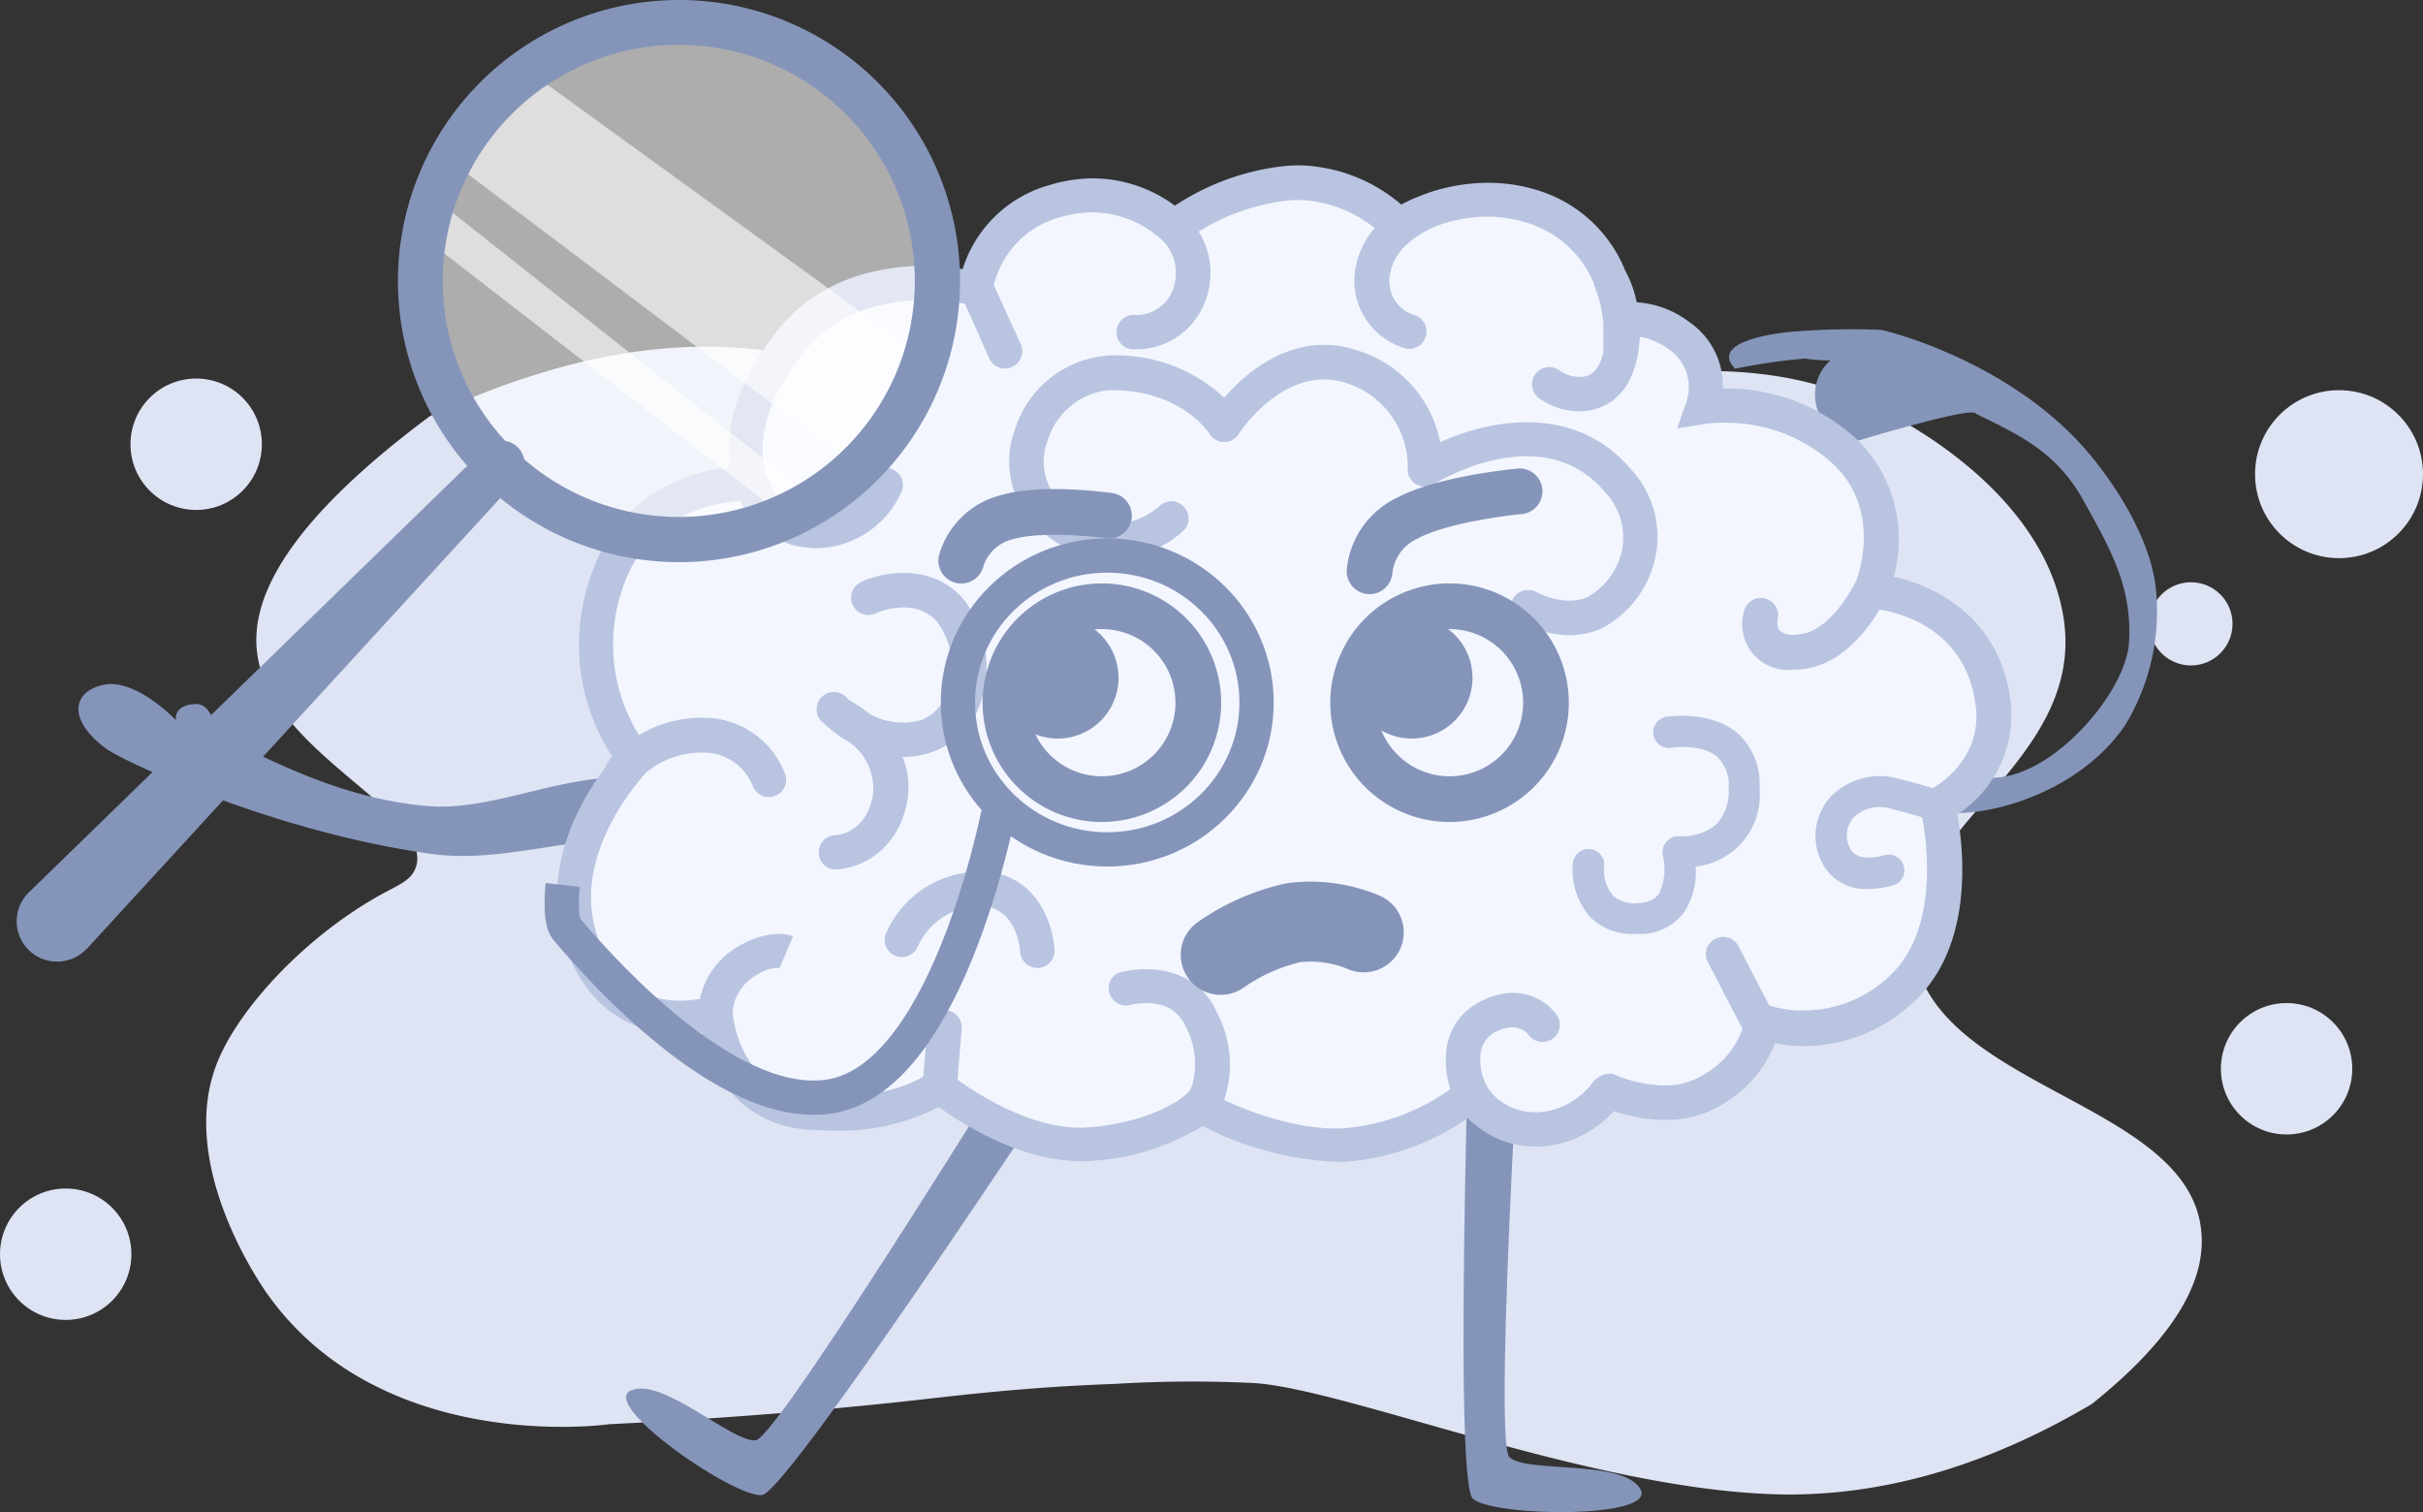 <svg id="Calque_1" data-name="Calque 1" xmlns="http://www.w3.org/2000/svg" viewBox="0 0 212.07 132.34"><rect x="0" y="0" width="212.07" height="132.34" fill="#333333" stroke="none"/><title>neosearch</title><g id="Groupe_12394" data-name="Groupe 12394"><g id="Groupe_11172" data-name="Groupe 11172"><g id="fusee"><g id="OBJECTS"><g id="Groupe_10733" data-name="Groupe 10733"><path id="Tracé_20852" data-name="Tracé 20852" d="M183.1,122.87c-11.06,6.55-20.16,7.93-26.56,7.93-16.37-.07-38.35-9.17-46.72-9.75a110.88,110.88,0,0,0-12.23.07c-8,.29-13.61,1-18.41,1.53-6,.65-14.85,1.46-25.91,2-.87.14-20,2.47-29.84-11.36-.72-1-7.93-11.46-4.43-20.26,1.9-4.8,7.79-11.13,14.41-14.77,1.6-.87,2.62-1.24,3-2.4C37.92,71.13,24,66,22.56,57.52c-.73-4.29,1.38-10.91,15.07-21.1C47.09,32,60.48,27.76,73.8,32.27c11.35,3.86,12.37,10.48,22.77,12.52,13.18,2.48,16.74-7.13,39.3-10.84,9.47-1.6,19.5-3.06,29.48,2.25,2,1.1,13.68,7.28,15.28,18,1.89,12.88-15,18.63-13.1,29.26,2,11.79,23.8,13,25.11,24.08C193.36,113.26,188.27,118.72,183.1,122.87Z" transform="translate(0 0)" style="fill:#dfe4f4"/><circle id="Ellipse_392" data-name="Ellipse 392" cx="204.72" cy="41.5" r="7.35" style="fill:#dfe4f4"/><circle id="Ellipse_393" data-name="Ellipse 393" cx="191.76" cy="54.6" r="3.64" style="fill:#dfe4f4"/><circle id="Ellipse_394" data-name="Ellipse 394" cx="5.75" cy="109.77" r="5.75" style="fill:#dfe4f4"/><circle id="Ellipse_395" data-name="Ellipse 395" cx="200.13" cy="93.54" r="5.75" style="fill:#dfe4f4"/><circle id="Ellipse_396" data-name="Ellipse 396" cx="17.17" cy="38.88" r="5.75" style="fill:#dfe4f4"/></g></g></g></g><g id="Groupe_10802" data-name="Groupe 10802"><g id="Groupe_10796" data-name="Groupe 10796"><g id="Groupe_10794" data-name="Groupe 10794"><g id="Groupe_10771" data-name="Groupe 10771"><g id="Groupe_10768" data-name="Groupe 10768"><g id="Groupe_10740" data-name="Groupe 10740"><g id="Groupe_10740-2" data-name="Groupe 10740-2"><g id="Groupe_10738" data-name="Groupe 10738"><g id="Groupe_34" data-name="Groupe 34"><path id="Tracé_101" data-name="Tracé 101" d="M172.81,67.81c5.44,1.84,13.26-6.77,13.53-11.6s-1.54-8-4-12.43c-2.34-4.2-5.51-5.67-9.4-7.57-.17-.72-10.22,2.33-10.22,2.33a4,4,0,0,1-2.51-7,12.58,12.58,0,0,1-2.21-.16,50.86,50.86,0,0,0-6.13.89c-2.34-2.38,3.65-3.13,4.94-3.23a61.64,61.64,0,0,1,7.81-.17c.45.06,11.86,2.83,18.65,11.35,2.52,3.16,5,7.38,5.42,11.3A19.2,19.2,0,0,1,186,63.47c-4.48,6.57-13.69,8.43-16.64,7.44A26.23,26.23,0,0,0,172.81,67.81Z" transform="translate(0 0)" style="fill:#8595ba"/><path id="Tracé_22540" data-name="Tracé 22540" d="M57.08,73.68c-6.64-.92-12.91,2.07-19.71,1-13.76-2-26.55-8.07-28-9.1-3.6-2.6-3-5.15-.21-5.66s6.24,3.11,6.24,3.11-.27-1.33,1.7-1.41,1.45,3.66,4.08,3.84c.83,0,8,4.48,16.44,5.1,5.76.41,11.8-3,18.45-2.51A15.67,15.67,0,0,0,57.08,73.68Z" transform="translate(0 0)" style="fill:#8595ba"/><g id="Groupe_11" data-name="Groupe 11"><path id="Tracé_48" data-name="Tracé 48" d="M133.65,78.69s-3.06,47.46-1.53,48.86,9.92.15,11.45,2.77-12.82,2.46-14.66.85,0-52.47,0-52.47Z" transform="translate(0 0)" style="fill:#8595ba"/><path id="Tracé_49" data-name="Tracé 49" d="M93.09,85.25s-24.87,40.54-26.93,40.8-8.19-5.6-10.95-4.35,9.05,9.41,11.48,9.15S97,88,97,88Z" transform="translate(0 0)" style="fill:#8595ba"/></g><g id="Groupe_27" data-name="Groupe 27"><path id="Tracé_89" data-name="Tracé 89" d="M140.84,95.43c1.29.54,5.65,2.09,9.17-.17,4.19-2.68,4.19-5.86,4.19-5.86a12.2,12.2,0,0,0,12.23-2.85c5.86-5.36,3.18-16,3.18-16s5.5-2.86,4.85-8.74c-1-9.51-10.71-10.05-10.71-10.05s3-7.2-2.35-12.23A15.75,15.75,0,0,0,149,35.64a5.54,5.54,0,0,0-2-6.2c-3.35-2.35-6-.94-6-.94s.58-7.62-6.35-10.21a14.18,14.18,0,0,0-12.24,1.44s-4.19-4.52-10.21-3.68a18.83,18.83,0,0,0-9.4,3.85,10.69,10.69,0,0,0-10.39-2.35,9.64,9.64,0,0,0-7,7.7s-10.75-3-16.6,4.37-3,13.53-3,13.53S56.06,41.83,53.05,51a16.28,16.28,0,0,0,2.51,15.4S47.68,74.31,51,82.86,62.41,89.6,62.41,89.6A8.87,8.87,0,0,0,71,97.44c7.87.5,11.22-2.35,11.22-2.35s6.87,5.69,13.57,5S105,96.77,105,96.77s6.36,3.62,12.56,3.4,11.22-4.41,11.22-4.41a6.6,6.6,0,0,0,6.2,3C139.12,98.35,140.6,95.33,140.84,95.43Z" transform="translate(0 0)" style="fill:#f3f6fe"/><g id="Groupe_26" data-name="Groupe 26"><path id="Tracé_90" data-name="Tracé 90" d="M176,61.61c-.78-7.28-6.3-10.28-10.26-11.13a12.24,12.24,0,0,0-3.27-12.08A16.87,16.87,0,0,0,150.86,34h-.08a6.72,6.72,0,0,0-2.92-5.81,8.39,8.39,0,0,0-4.61-1.73,9.82,9.82,0,0,0-1-2.77,12.06,12.06,0,0,0-7.08-6.84A14.47,14.47,0,0,0,130.1,16a16.36,16.36,0,0,0-4.95.83h0l-.37.13-.21.08h0a15.78,15.78,0,0,0-1.93.86,14.21,14.21,0,0,0-8.92-3.43,13.86,13.86,0,0,0-1.7.11A21.63,21.63,0,0,0,102.83,18a12.12,12.12,0,0,0-7.22-2.39,13.07,13.07,0,0,0-3.62.55,11.08,11.08,0,0,0-7.74,7.4C81,23,73,22.66,68,29c-3.37,4.23-4.2,7.83-4.21,10.32v0a9.09,9.09,0,0,0,.1,1.56c-3.29.38-9.75,2.1-12.22,9.65a17.9,17.9,0,0,0,1.93,15.69l-.3.34a1.73,1.73,0,0,0-.28.56c-2.28,3-6,9.33-3.34,16.25,2.44,6.2,7.25,7.13,9.9,7.13a12.15,12.15,0,0,0,1.81-.13c.77,3.45,3.37,8.13,9.53,8.52.64,0,1.3.06,1.92.06a18.75,18.75,0,0,0,9.32-2.07c2,1.46,7.13,4.75,12.52,4.75.43,0,.85,0,1.27-.06a20.53,20.53,0,0,0,8.3-2.46,4.62,4.62,0,0,0,1-.56A28.46,28.46,0,0,0,117,101.69h.6a21.66,21.66,0,0,0,10.87-3.83,6.39,6.39,0,0,0,.54.5l.12.07a7.82,7.82,0,0,0,5.12,1.9h0a8.46,8.46,0,0,0,.87,0,9.41,9.41,0,0,0,6.13-3.08,14,14,0,0,0,4.45.76,9.38,9.38,0,0,0,5.15-1.42,10.58,10.58,0,0,0,4.5-5.28,13.7,13.7,0,0,0,2.56.24,13.91,13.91,0,0,0,9.55-3.83c5.35-4.9,4.4-13.42,3.85-16.44A10.38,10.38,0,0,0,176,61.61ZM169.23,69c-.8-.25-1.79-.52-3-.83a6,6,0,0,0-6,1.56,5.09,5.09,0,0,0-1,5.23,4.28,4.28,0,0,0,4.35,2.84,7.53,7.53,0,0,0,2.26-.37,1.37,1.37,0,0,0-.87-2.59h0c-.1,0-2.55.86-3.16-.83a2.42,2.42,0,0,1,.43-2.47,3.26,3.26,0,0,1,3.3-.74c1.08.27,2,.52,2.7.74.43,2.3,1.45,9.93-2.88,13.9a10.9,10.9,0,0,1-7.51,3,9.82,9.82,0,0,1-3-.44l-2.71-5.22a1.51,1.51,0,0,0-2.68,1.39l3.05,5.87A7.39,7.39,0,0,1,149.2,94a6.37,6.37,0,0,1-3.53,1,11.72,11.72,0,0,1-4.24-.9l-.3-.13h-.31a2,2,0,0,0-1.5.88,6.51,6.51,0,0,1-4.54,2.49,5.07,5.07,0,0,1-.55,0h0a5.06,5.06,0,0,1-3.94-2,4.86,4.86,0,0,1-.72-2.85,2.47,2.47,0,0,1,1.12-2.06c1.93-1.11,2.87-.16,3.11.16a1.51,1.51,0,0,0,2.48-1.72c-.87-1.28-3.47-3.13-7.08-1a5.38,5.38,0,0,0-2.64,4.45,7.77,7.77,0,0,0,.39,3,18.76,18.76,0,0,1-9.48,3.44c-4,.15-8.21-1.5-10.33-2.48h0a9.81,9.81,0,0,0-.6-7.62c-1.91-4.29-6.54-4.14-8.73-3.48A1.51,1.51,0,0,0,98.67,88h0c.16,0,3.77-1.12,5.09,1.82a6.9,6.9,0,0,1,.56,5.23,2.31,2.31,0,0,1-.24.47l-.23.23s-2.33,2.3-8.27,2.9c-.32,0-.64.05-1,.05-4.53,0-9.08-3-10.78-4.2l.38-4.57a1.51,1.51,0,0,0-3-.25l-.37,4.54C80,94.74,77.39,96,72.8,96c-.57,0-1.15,0-1.73-.06-6.25-.4-6.9-6.76-6.95-7.37a4.09,4.09,0,0,1,2.22-3.3,3.16,3.16,0,0,1,2-.54l-.11,0,1.18-2.78c-.29-.12-1.88-.67-4.47.7a7,7,0,0,0-3.68,4.77,9.83,9.83,0,0,1-1.72.16c-3.35,0-5.74-1.76-7.1-5.22C49.63,75.16,56,68.24,56.58,67.59a7.58,7.58,0,0,1,4.93-1.72,4.62,4.62,0,0,1,4.36,2.88,1.51,1.51,0,0,0,2.85-1,7.62,7.62,0,0,0-7.15-4.93,10.37,10.37,0,0,0-5.64,1.53,15,15,0,0,1-1.44-12.86c2.1-6.43,7.93-7.49,10.28-7.65a7.23,7.23,0,0,0,5.65,4.06,7.67,7.67,0,0,0,1.17.08,8.31,8.31,0,0,0,7.26-4.82,1.51,1.51,0,1,0-2.74-1.26c-.07.15-1.71,3.53-5.25,3A4.23,4.23,0,0,1,67.77,43l-.63-1.34a2,2,0,0,0-.09-.22,7.51,7.51,0,0,1-.3-2v-.14c0-1.89.68-4.8,3.57-8.43,4.48-5.63,12.05-4.68,14.14-4.28l2.12,4.77a1.53,1.53,0,0,0,1.38.9,1.43,1.43,0,0,0,.61-.14,1.51,1.51,0,0,0,.77-2L87,25,87,24.9A8.15,8.15,0,0,1,92.83,19a10.19,10.19,0,0,1,2.79-.42A9.18,9.18,0,0,1,101.7,21l.34.36a4.11,4.11,0,0,1,.58,4.08,3.4,3.4,0,0,1-3.18,2.13,1.5,1.5,0,1,0-.41,3l.13,0h.34a6.39,6.39,0,0,0,5.83-3.83,6.85,6.85,0,0,0-.42-6.47,18.7,18.7,0,0,1,7.47-2.68,9.18,9.18,0,0,1,1.28-.09,11.15,11.15,0,0,1,6.66,2.46,7.12,7.12,0,0,0-1.6,3.14A6.16,6.16,0,0,0,123,30.49a1.51,1.51,0,0,0,.73-2.93,3.11,3.11,0,0,1-2-3.86c.56-2.57,3.62-3.76,4.21-4a13,13,0,0,1,4.23-.74,11.41,11.41,0,0,1,4,.72,9.2,9.2,0,0,1,5.34,5.14l0,.11a10.94,10.94,0,0,1,.82,3.37l0,2.54c-.5,2.15-1.61,2.15-2.12,2.15a3.2,3.2,0,0,1-1.71-.56,1.51,1.51,0,0,0-1.87,2.37h0a6.17,6.17,0,0,0,3.56,1.2c1.37,0,4.64-.55,5.26-5.65,0-.3.06-.59.08-.87a6,6,0,0,1,2.64,1.17,4,4,0,0,1,1.45,4.46l-.83,2.39,2.48-.4a9.67,9.67,0,0,1,1.61-.1,13.89,13.89,0,0,1,9.51,3.56c4,3.73,2.57,8.86,2.1,10.21-.16.34-2.26,4.63-5.2,4.77a2,2,0,0,1-1.54-.35,1.35,1.35,0,0,1-.16-1,1.51,1.51,0,0,0-2.94-.7A4,4,0,0,0,157,58.6h.39c3.56-.17,6-3.38,7.12-5.25,2.18.36,7.71,1.94,8.43,8.6.45,4.08-2.7,6.41-3.73,7Z" transform="translate(0 0)" style="fill:#b8c4e0"/><path id="Tracé_91" data-name="Tracé 91" d="M144.85,48.94a8.68,8.68,0,0,0-2-7.75c-4.86-5.85-12.23-4.56-16.8-2.49a10.54,10.54,0,0,0-7.15-8c-5.52-1.88-9.78,1.83-11.76,4.11A13.8,13.8,0,0,0,97,31.12a9.24,9.24,0,0,0-8.17,6.48,8,8,0,0,0,2.58,9.1,9.22,9.22,0,0,0,12.24-.32,1.51,1.51,0,0,0-2.06-2.19,6.2,6.2,0,0,1-8.3.16,5,5,0,0,1-1.6-5.78A6.26,6.26,0,0,1,97,34.15c6.26-.13,8.77,3.67,8.86,3.82a1.51,1.51,0,0,0,2.08.49,1.59,1.59,0,0,0,.47-.46c0-.07,4.1-6.28,9.46-4.46A7.69,7.69,0,0,1,123.21,41a1.5,1.5,0,0,0,1.41,1.59,1.55,1.55,0,0,0,.89-.22c.38-.24,9.54-5.81,15,.74a5.76,5.76,0,0,1,1.43,5.15,6.19,6.19,0,0,1-3,4c-2,.89-4.44-.41-4.45-.43A1.51,1.51,0,0,0,133,54.49a10.23,10.23,0,0,0,3.7,1.07,6.87,6.87,0,0,0,3.44-.54A9.2,9.2,0,0,0,144.85,48.94Z" transform="translate(0 0)" style="fill:#b8c4e0"/><path id="Tracé_92" data-name="Tracé 92" d="M79.4,70.13A7,7,0,0,0,79,66.25h0a7.56,7.56,0,0,0,2.58-.43A6.87,6.87,0,0,0,86,60.88a9.58,9.58,0,0,0-1.63-8.38c-2.78-3.28-7.1-2.45-9-1.56a1.51,1.51,0,0,0,1.27,2.74h0s3.41-1.57,5.41.78a6.54,6.54,0,0,1,1,5.63A3.94,3.94,0,0,1,80.66,63a5.81,5.81,0,0,1-4.59-.55,13.75,13.75,0,0,0-1.75-1.18l-.15-.13A1.51,1.51,0,1,0,72,63.22l0,0s.21.2.48.42h0A12.16,12.16,0,0,0,74.4,65a5,5,0,0,1,2,4.62c-.62,3.3-3.06,3.47-3.35,3.48a1.51,1.51,0,0,0-.09,3h.11C74.9,76.06,78.52,74.82,79.4,70.13Z" transform="translate(0 0)" style="fill:#b8c4e0"/><path id="Tracé_93" data-name="Tracé 93" d="M85.5,76.29a9,9,0,0,0-8,5.51,1.51,1.51,0,0,0,2.81,1.09A6,6,0,0,1,85.6,79.3c3.32-.1,3.66,3.6,3.69,4a1.52,1.52,0,0,0,1.5,1.42h.1a1.52,1.52,0,0,0,1.41-1.6h0C92.15,80.69,90.54,76.13,85.5,76.29Z" transform="translate(0 0)" style="fill:#b8c4e0"/><path id="Tracé_94" data-name="Tracé 94" d="M152.06,64.15c-2.42-2-6.07-1.44-6.23-1.41a1.37,1.37,0,0,0,.47,2.7s2.56-.4,4,.8a3.43,3.43,0,0,1,1,2.77,4.2,4.2,0,0,1-1.12,3.18,4.72,4.72,0,0,1-3.17,1,1.37,1.37,0,0,0-1.48,1.26,1.29,1.29,0,0,0,0,.44,4.82,4.82,0,0,1-.35,3.36,2.08,2.08,0,0,1-1.64.77,2.91,2.91,0,0,1-2.36-.62,3.54,3.54,0,0,1-.79-2.48,1.38,1.38,0,1,0-2.74-.25v0h0a6.26,6.26,0,0,0,1.56,4.62,5.25,5.25,0,0,0,3.87,1.45l.67,0a4.73,4.73,0,0,0,3.65-1.9,6.36,6.36,0,0,0,1-4,6.29,6.29,0,0,0,5.6-6.83A6,6,0,0,0,152.06,64.15Z" transform="translate(0 0)" style="fill:#b8c4e0"/></g></g></g></g></g></g></g></g></g><g id="Groupe_10795" data-name="Groupe 10795"><g id="Groupe_10736" data-name="Groupe 10736"><g id="Groupe_10734" data-name="Groupe 10734"><g id="Groupe_29" data-name="Groupe 29"><path id="Tracé_97" data-name="Tracé 97" d="M88,61.5a8.44,8.44,0,1,0,8.44-8.44A8.44,8.44,0,0,0,88,61.5Z" transform="translate(0 0)" style="fill:none;stroke:#8595ba;stroke-width:4px"/><path id="Tracé_98" data-name="Tracé 98" d="M89.26,59.28A3.32,3.32,0,1,0,92.58,56h0a3.32,3.32,0,0,0-3.32,3.32Z" transform="translate(0 0)" style="fill:#8595ba;stroke:#8595ba;stroke-width:4px"/></g></g><g id="Groupe_10742" data-name="Groupe 10742"><g id="Groupe_29-2" data-name="Groupe 29-2"><path id="Tracé_97-2" data-name="Tracé 97-2" d="M118.43,61.5a8.44,8.44,0,1,0,8.44-8.44,8.44,8.44,0,0,0-8.44,8.44Z" transform="translate(0 0)" style="fill:none;stroke:#8595ba;stroke-width:4px"/><path id="Tracé_98-2" data-name="Tracé 98-2" d="M120.24,59.28A3.32,3.32,0,1,0,123.56,56h0A3.31,3.31,0,0,0,120.24,59.28Z" transform="translate(0 0)" style="fill:#8595ba;stroke:#8595ba;stroke-width:4px"/></g></g></g><path id="Tracé_22520" data-name="Tracé 22520" d="M119.36,81.6a12.14,12.14,0,0,0-6.13-.85,18,18,0,0,0-6.39,2.82" transform="translate(0 0)" style="fill:none;stroke:#8595ba;stroke-linecap:round;stroke-linejoin:bevel;stroke-width:7px"/><g id="Groupe_10806" data-name="Groupe 10806"><path id="Tracé_22521" data-name="Tracé 22521" d="M84.13,49.07A5.54,5.54,0,0,1,88,45.3c3.24-1,9.06-.17,9.06-.17" transform="translate(0 0)" style="fill:none;stroke:#8595ba;stroke-linecap:round;stroke-linejoin:bevel;stroke-width:4px"/><path id="Tracé_22522" data-name="Tracé 22522" d="M119.87,50a5.77,5.77,0,0,1,3.3-4.65C126.45,43.6,133,43,133,43" transform="translate(0 0)" style="fill:none;stroke:#8595ba;stroke-linecap:round;stroke-linejoin:bevel;stroke-width:4px"/></g></g><g id="Ellipse_425" data-name="Ellipse 425"><ellipse id="Ellipse_581" data-name="Ellipse 581" cx="96.91" cy="61.48" rx="14" ry="13.79" style="fill:none"/><ellipse id="Ellipse_582" data-name="Ellipse 582" cx="96.91" cy="61.48" rx="13.07" ry="12.86" style="fill:none;stroke:#8595ba;stroke-width:3px"/></g><path id="Tracé_22541" data-name="Tracé 22541" d="M87.7,69.62S83.39,94,72.81,95.93C64.13,97.49,53.27,85.67,49.58,81.3c-.67-.8-.33-3.85-.33-3.85" transform="translate(0 0)" style="fill:none;stroke:#8595ba;stroke-width:3px"/><g id="Groupe_21" data-name="Groupe 21"><circle id="Ellipse_1" data-name="Ellipse 1" cx="59.42" cy="24.6" r="22.63" style="fill:#fff;opacity:0.6;isolation:isolate"/><path id="Tracé_54" data-name="Tracé 54" d="M43.18,8.83A22.48,22.48,0,0,1,46.24,6.2L81,31.4a22.49,22.49,0,0,1-5.35,9c-.19.2-.39.38-.59.57L39.39,14.06a22.19,22.19,0,0,1,3.79-5.23Z" transform="translate(0 0)" style="fill:#fff;opacity:0.6;isolation:isolate"/><path id="Tracé_55" data-name="Tracé 55" d="M38,17.34,71.42,43.78a22.5,22.5,0,0,1-2.74,1.46L37.11,20.81A20.73,20.73,0,0,1,38,17.34Z" transform="translate(0 0)" style="fill:#fff;opacity:0.6;isolation:isolate"/><path id="Tracé_56" data-name="Tracé 56" d="M42.28,42.24a24.6,24.6,0,1,0-.49-34.79l0,0A24.61,24.61,0,0,0,42.28,42.24ZM73.81,9.77a20.66,20.66,0,1,1-29.22.42,20.65,20.65,0,0,1,29.22-.42Z" transform="translate(0 0)" style="fill:#8595ba"/><path id="Tracé_57" data-name="Tracé 57" d="M42.24,39.46,2.57,78.06A3.53,3.53,0,0,0,7.42,83.2l.08-.08L7.64,83,45.06,42.2a2,2,0,1,0-2.82-2.74Z" transform="translate(0 0)" style="fill:#8595ba"/></g></g></g></g></svg>